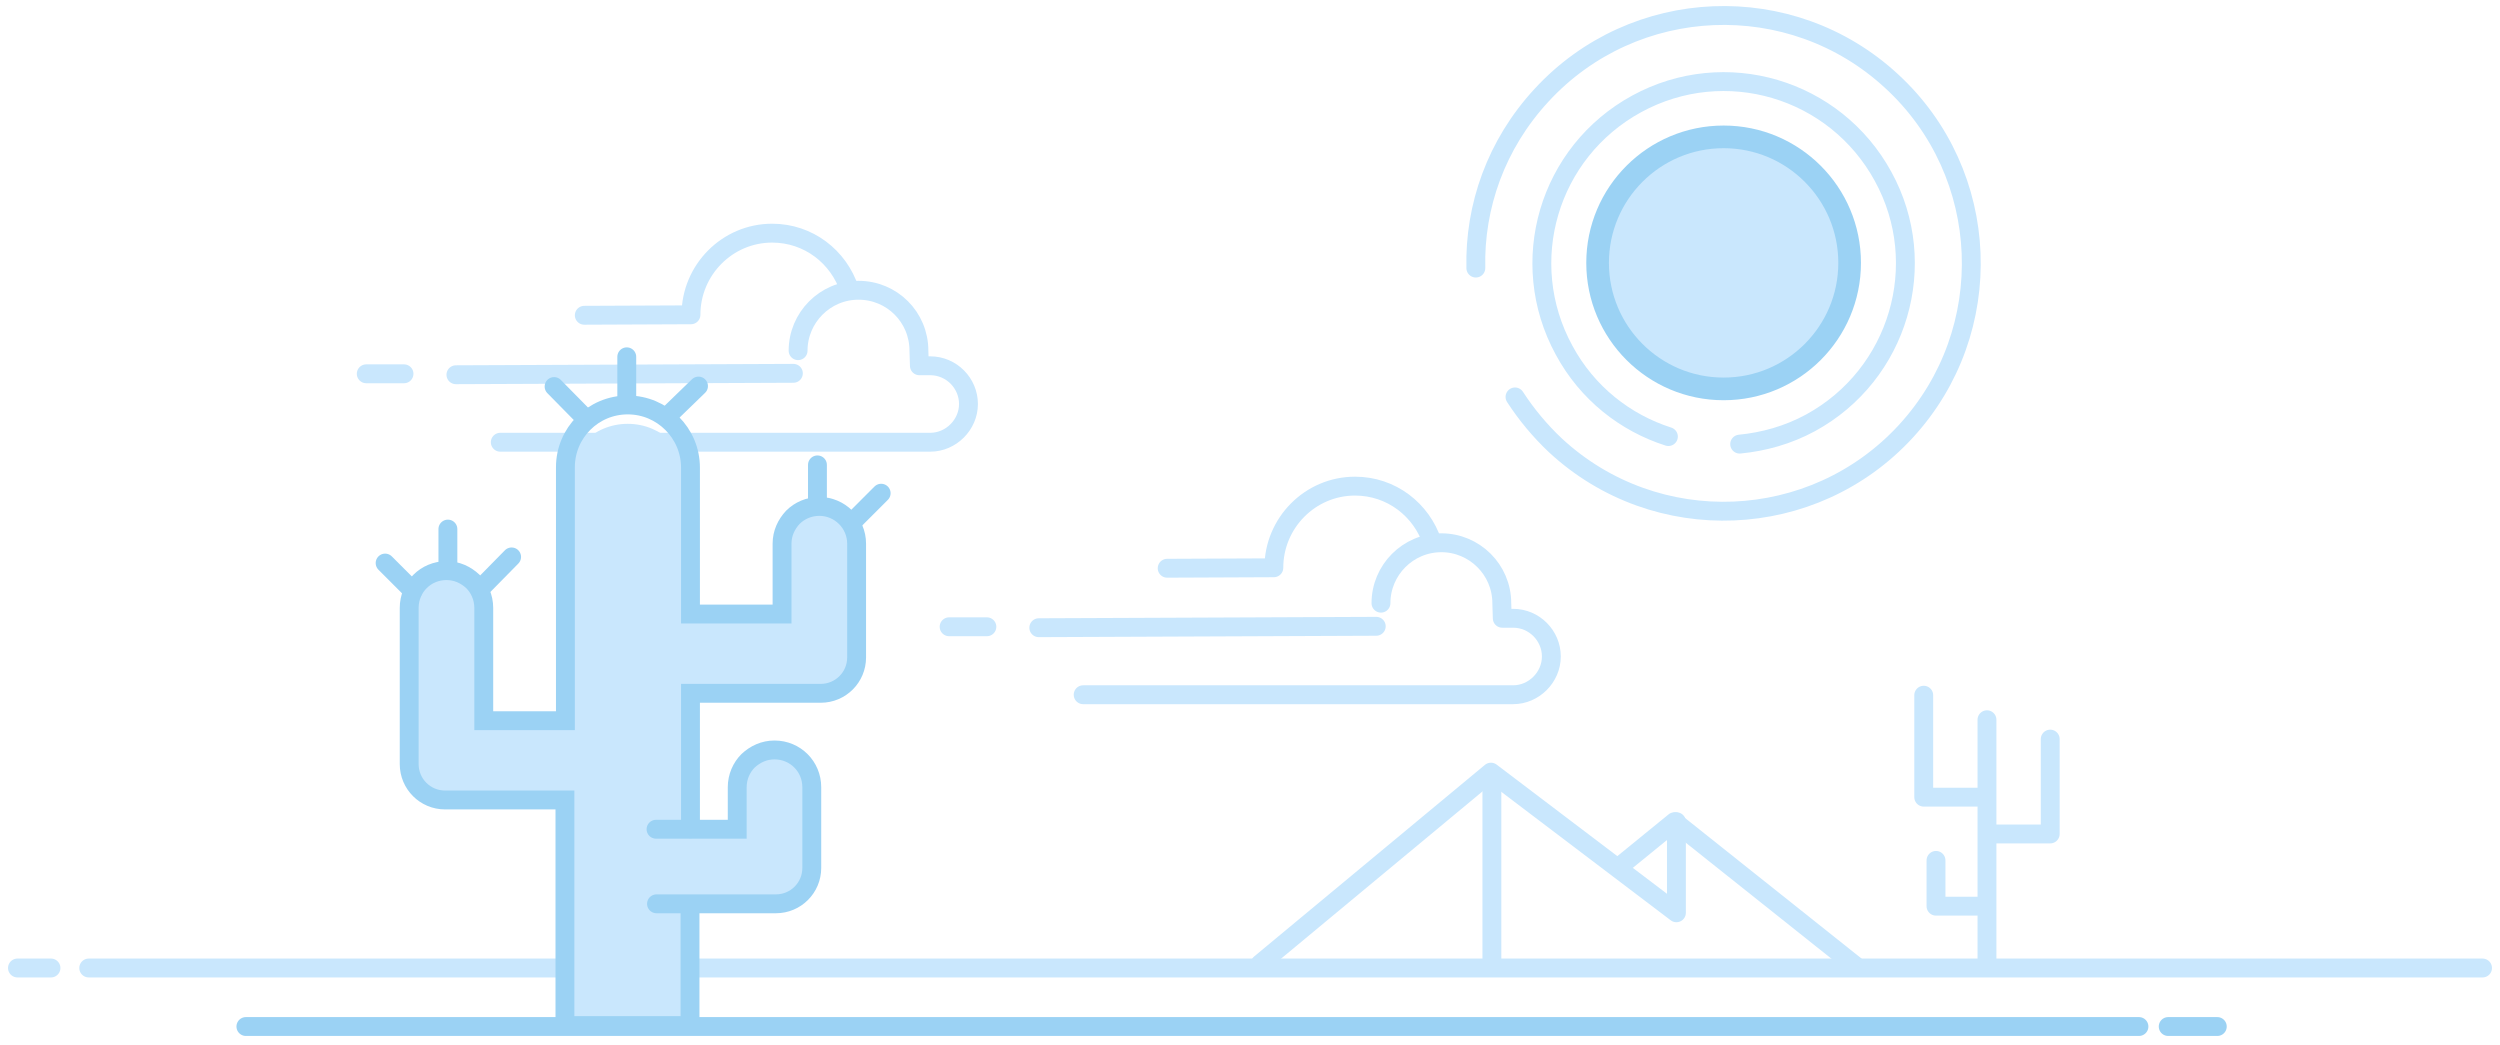 <?xml version="1.0" encoding="utf-8"?>
<!-- Generator: Adobe Illustrator 24.0.1, SVG Export Plug-In . SVG Version: 6.00 Build 0)  -->
<svg version="1.1" id="Layer_2" xmlns="http://www.w3.org/2000/svg" xmlns:xlink="http://www.w3.org/1999/xlink" x="0px" y="0px"
	 viewBox="0 0 529.7 221.4" style="enable-background:new 0 0 529.7 221.4;" xml:space="preserve">
<style type="text/css">
	.st0{fill:#C9E7FD;}
	.st1{fill:none;stroke:#C9E7FD;stroke-width:4;stroke-linecap:round;stroke-linejoin:round;stroke-miterlimit:10;}
	.st2{fill:none;stroke:#9BD2F4;stroke-width:4;stroke-linecap:round;stroke-miterlimit:10;}
	.st3{fill:none;stroke:#9BD2F4;stroke-width:4;stroke-linecap:round;stroke-linejoin:round;stroke-miterlimit:10;}
	.st4{fill:none;stroke:#C9E7FD;stroke-width:4;stroke-linecap:round;stroke-miterlimit:10;}
</style>
<circle class="st0" cx="365" cy="55.5" r="25.5"/>
<polyline class="st1" points="267,204.2 315.9,163.6 355.2,193.4 355.2,174.1 "/>
<line class="st1" x1="18.8" y1="205.1" x2="526" y2="205.1"/>
<line class="st1" x1="3.7" y1="205.1" x2="10.8" y2="205.1"/>
<line class="st2" x1="453.2" y1="217.5" x2="52.1" y2="217.5"/>
<line class="st2" x1="469.8" y1="217.5" x2="459.4" y2="217.5"/>
<path class="st1" d="M292.6,127.8c0-7,5.7-12.8,12.8-12.8c7,0,12.8,5.7,12.8,12.8l0.1,3.2h2.3c4.5,0,8.1,3.7,8.1,8.1
	s-3.7,8.1-8.1,8.1h-91.1"/>
<path class="st1" d="M247.3,120.4l22.6-0.1c0-9.5,7.7-17.3,17.2-17.3c7.7,0,14.1,5,16.4,12"/>
<line class="st1" x1="220.1" y1="133" x2="291.6" y2="132.7"/>
<line class="st1" x1="209.1" y1="132.8" x2="201.1" y2="132.8"/>
<path class="st1" d="M169.1,74.3c0-7,5.7-12.8,12.8-12.8s12.8,5.7,12.8,12.8l0.1,3.2h2.3c4.5,0,8.1,3.7,8.1,8.1s-3.7,8.1-8.1,8.1
	h-91.1"/>
<path class="st1" d="M123.8,66.8l22.6-0.1c0-9.5,7.7-17.3,17.2-17.3c7.7,0,14.1,5,16.4,12"/>
<line class="st1" x1="96.6" y1="79.4" x2="168.1" y2="79.1"/>
<line class="st1" x1="85.6" y1="79.2" x2="77.6" y2="79.2"/>
<circle class="st3" cx="365.2" cy="55.7" r="27.1"/>
<circle class="st3" cx="365.2" cy="55.7" r="26.3"/>
<path class="st4" d="M368.6,94.1c5.1-0.5,10.2-1.9,15-4.5C402.3,79.4,409.2,56,399,37.4c-10.2-18.7-33.5-25.6-52.2-15.4
	c-18.7,10.2-25.6,33.5-15.4,52.2c4.9,9.1,13,15.4,22.1,18.3"/>
<path class="st4" d="M321,84.1c2.4,3.7,5.3,7.2,8.6,10.3c21.3,19.7,54.6,18.3,74.2-3s18.3-54.6-3-74.2c-21.3-19.7-54.6-18.3-74.2,3
	c-9.6,10.4-14.2,23.5-13.9,36.6"/>
<line class="st1" x1="421" y1="204.6" x2="421" y2="152.5"/>
<polyline class="st1" points="407.6,147.3 407.6,168.9 419.5,168.9 "/>
<polyline class="st1" points="434.4,156.6 434.4,176.7 421.4,176.7 "/>
<polyline class="st1" points="410.2,182.3 410.2,192 420.6,192 "/>
<polyline class="st1" points="342.9,183.8 354.8,174.1 393.1,204.6 "/>
<line class="st1" x1="316.1" y1="164.8" x2="316.1" y2="204.6"/>
<g>
	<path class="st0" d="M139.1,191.5l17.2,0h8.1c4.2,0,7.6-3.4,7.6-7.6v-17.1c0-4.4-3.5-7.9-7.9-7.9c-2.2,0-4.1,0.9-5.6,2.3
		c-1.4,1.4-2.3,3.4-2.3,5.6v8.9h-17.2"/>
	<path class="st0" d="M181.4,115.1v24.1c0,4.2-3.4,7.6-7.6,7.6h-8.2v0h-19.4v70.6h-26.5v-47.8h-17.3v0h-8.1c-4.2,0-7.6-3.4-7.6-7.6
		v-33.1c0-4.4,3.5-7.9,7.9-7.9c2.2,0,4.1,0.9,5.6,2.3c1.4,1.4,2.3,3.4,2.3,5.6v23.9h17.3V103c0-7.3,5.9-13.2,13.2-13.2
		c3.7,0,7,1.5,9.4,3.9c2.4,2.4,3.9,5.7,3.9,9.4v27h19.4v-14.9c0-2.2,0.9-4.1,2.3-5.6c1.4-1.4,3.4-2.3,5.6-2.3
		C177.9,107.2,181.4,110.7,181.4,115.1z"/>
	<path class="st2" d="M146.2,191.9v25.4h-26.5v-47.8h-17.3v0h-8.1c-4.2,0-7.6-3.4-7.6-7.6v-33.1c0-4.4,3.5-7.9,7.9-7.9
		c2.2,0,4.1,0.9,5.6,2.3c1.4,1.4,2.3,3.4,2.3,5.6v23.9h17.3V99c0-7.3,5.9-13.2,13.2-13.2c3.7,0,7,1.5,9.4,3.9
		c2.4,2.4,3.9,5.7,3.9,9.4v31h19.4v-14.9c0-2.2,0.9-4.1,2.3-5.6c1.4-1.4,3.4-2.3,5.6-2.3c4.3,0,7.9,3.5,7.9,7.9v24.1
		c0,4.2-3.4,7.6-7.6,7.6h-8.2v0h-19.4v28.7"/>
	<path class="st2" d="M139.1,191.5l17.2,0h8.1c4.2,0,7.6-3.4,7.6-7.6v-17.1c0-4.4-3.5-7.9-7.9-7.9c-2.2,0-4.1,0.9-5.6,2.3
		c-1.4,1.4-2.3,3.4-2.3,5.6v8.9h-17.2"/>
	<line class="st2" x1="132.8" y1="85.4" x2="132.8" y2="75.6"/>
	<line class="st2" x1="141.6" y1="88" x2="148" y2="81.8"/>
	<line class="st2" x1="123.6" y1="88.2" x2="117.4" y2="81.9"/>
	<line class="st2" x1="94.9" y1="120.4" x2="94.9" y2="112.1"/>
	<line class="st2" x1="102.5" y1="124" x2="108.4" y2="118"/>
	<line class="st2" x1="173.2" y1="106.9" x2="173.2" y2="98.5"/>
	<line class="st2" x1="180.8" y1="110.4" x2="186.7" y2="104.5"/>
	<line class="st2" x1="87.5" y1="125.2" x2="81.6" y2="119.3"/>
</g>
</svg>
